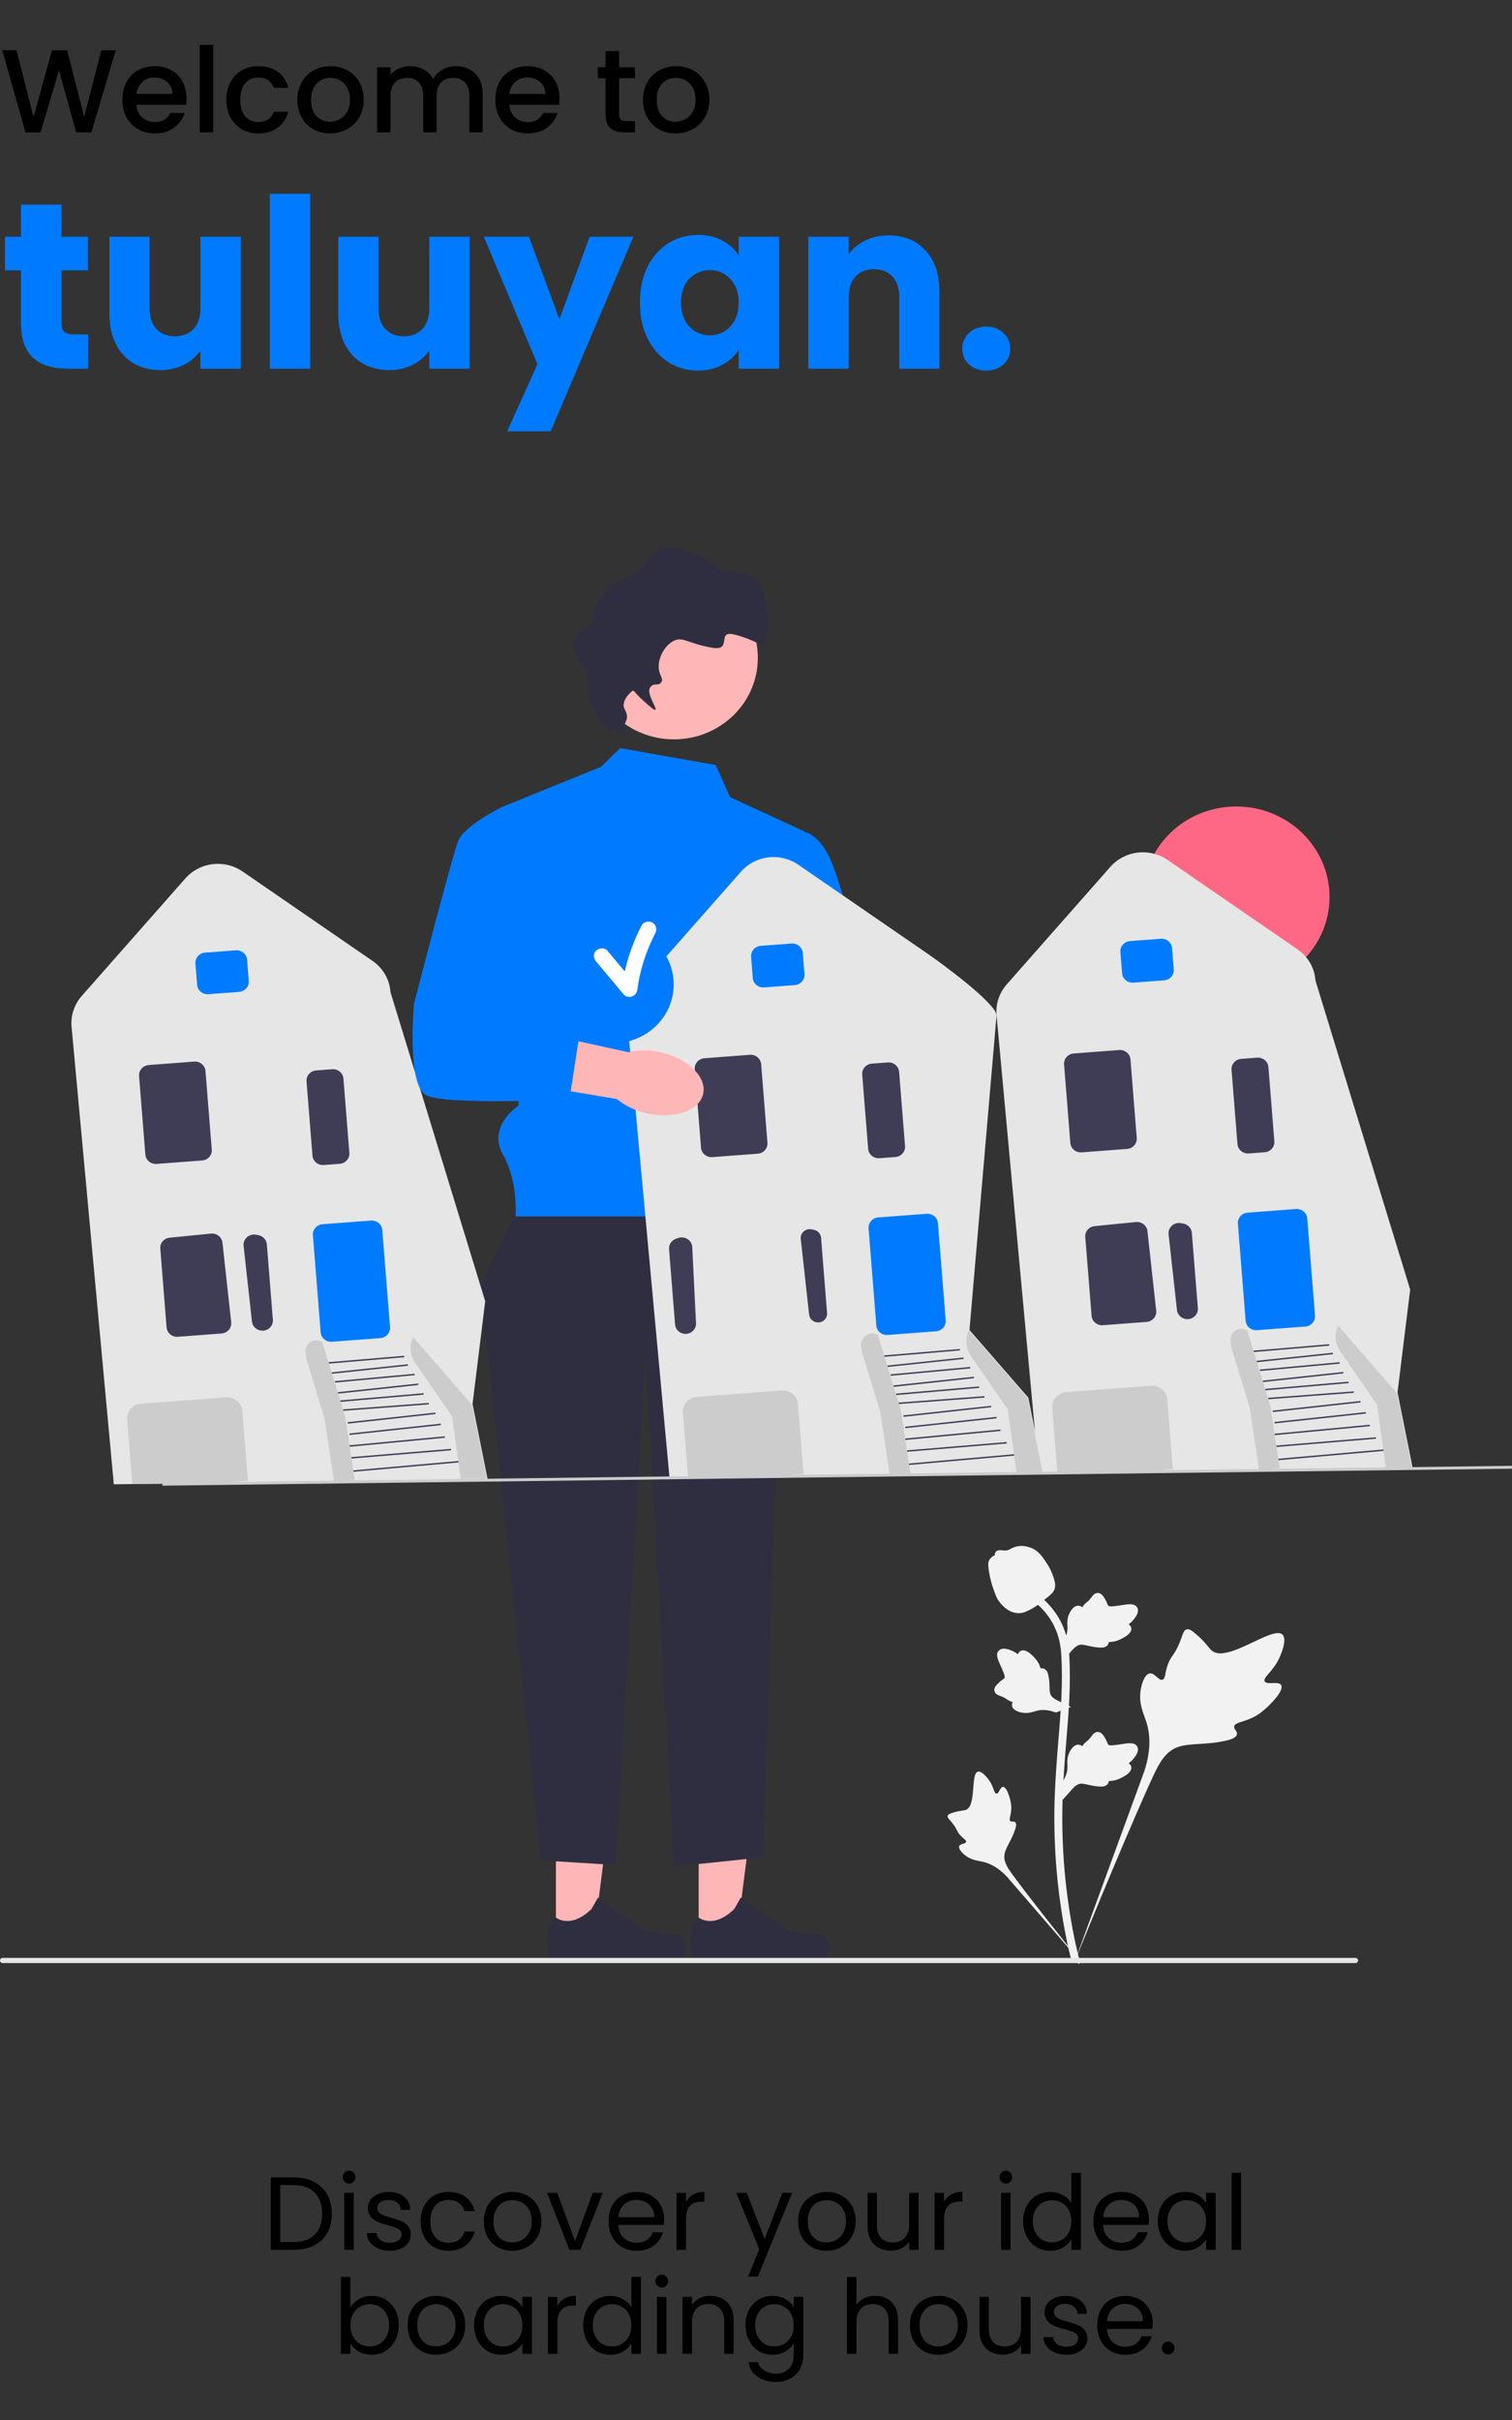 <svg width="320" height="512" viewBox="0 0 320 512" fill="none" xmlns="http://www.w3.org/2000/svg">
<rect x="0" y="0" width="320" height="512" fill="#333333" stroke="none"/>
<g clip-path="url(#clip0_305_2000)">
<path d="M147.871 410.365L155.834 410.364L159.622 380.546L147.869 380.547L147.871 410.365Z" fill="#FFB6B6"/>
<path d="M175.154 410.19C175.402 410.595 175.532 411.904 175.532 412.375C175.532 413.824 174.322 414.999 172.83 414.999H148.168C147.15 414.999 146.325 414.197 146.325 413.209V412.212C146.325 412.212 145.105 409.216 147.616 405.524C147.616 405.524 150.738 408.415 155.403 403.887L156.778 401.468L166.735 408.537L172.254 409.197C173.462 409.341 174.533 409.174 175.154 410.19Z" fill="#2F2E41"/>
<path d="M117.654 410.365L125.617 410.364L129.405 380.546L117.652 380.547L117.654 410.365Z" fill="#FFB6B6"/>
<path d="M144.937 410.19C145.185 410.595 145.316 411.904 145.316 412.375C145.316 413.824 144.106 414.999 142.613 414.999H117.952C116.933 414.999 116.108 414.197 116.108 413.209V412.212C116.108 412.212 114.888 409.216 117.4 405.524C117.4 405.524 120.521 408.415 125.186 403.887L126.561 401.468L136.519 408.537L142.038 409.197C143.245 409.341 144.316 409.174 144.937 410.19Z" fill="#2F2E41"/>
<path d="M111.789 250.191L101.717 272.354L114.475 393.602L130.255 394.58L136.634 287.347L142.678 394.906L161.479 392.95L165.939 256.409L111.789 250.191Z" fill="#2F2E41"/>
<path d="M151.473 161.863L131.262 158.277L127.18 162.24L106.417 170.663L109.775 233.894C109.775 233.894 103.06 238.237 106.417 244.214C109.775 250.191 109.103 257.361 109.103 257.361H165.939L163.494 221.509L170.208 175.878L154.518 168.667L151.473 161.863Z" fill="#007BFF"/>
<path d="M142.636 156.427C152.439 156.427 160.386 148.713 160.386 139.196C160.386 129.68 152.439 121.965 142.636 121.965C132.834 121.965 124.887 129.68 124.887 139.196C124.887 148.713 132.834 156.427 142.636 156.427Z" fill="#FFB6B6"/>
<path d="M129.906 154.493C127.78 154.677 124.309 149.396 124.463 144.282C124.563 140.992 121.621 140.345 121.402 136.103C121.275 133.63 125.186 132.859 125.455 130.876C125.942 127.284 128.33 124.866 128.628 124.572C131.201 122.035 133.017 122.86 136.043 119.919C137.865 118.149 137.398 117.664 138.625 116.879C142.166 114.613 148.529 117.069 152.334 120.377C153.651 121.522 158.559 120.271 160.703 123.504C163.229 127.313 162.642 135.081 161.559 136.106C160.901 136.729 159.398 135.207 155.325 134.23C151.554 133.326 155.111 137.798 150.752 137.047C145.596 136.16 144.587 134.637 142.656 135.55C140.615 136.516 139.021 139.505 139.484 141.855C139.713 143.021 140.379 143.671 140.004 144.264C139.318 145.347 138.532 144.285 137.652 145.371C136.629 146.635 139.171 149.877 138.692 150.19C138.596 150.253 138.304 150.245 135.561 147.683C134.465 146.66 134.144 146.032 133.93 146.129C133.583 146.285 131.308 148.342 132.177 149.966C133.528 152.493 131.799 152.572 132.177 154.273C132.567 156.029 131.258 154.375 129.906 154.493Z" fill="#2F2E41"/>
<path d="M148.774 238.212C143.541 240.863 140.708 245.634 142.447 248.867C144.186 252.1 149.837 252.57 155.072 249.917C157.178 248.885 158.999 247.378 160.382 245.523L182.409 234.016L176.627 224.096L155.526 236.493C153.166 236.535 150.851 237.124 148.774 238.212Z" fill="#FFB6B6"/>
<path d="M166.18 176.53C166.18 176.53 172.223 172.618 176.252 183.048C179.43 191.277 185.325 215.531 187.672 225.403C188.295 228.024 187.394 230.762 185.323 232.549L182.631 234.872L169.537 244.324L160.609 231.712L171.452 225.366L159.087 199.325L166.18 176.53Z" fill="#007BFF"/>
<path d="M166.42 230.462V217.094C166.42 216.323 167.066 215.696 167.86 215.696H174.524C175.318 215.696 175.964 216.323 175.964 217.094V230.462C175.964 231.232 175.318 231.86 174.524 231.86H167.86C167.066 231.86 166.42 231.232 166.42 230.462Z" fill="#007BFF"/>
<path d="M261.645 208.947C272.545 208.947 281.382 200.369 281.382 189.787C281.382 179.205 272.545 170.627 261.645 170.627C250.745 170.627 241.908 179.205 241.908 189.787C241.908 200.369 250.745 208.947 261.645 208.947Z" fill="#FF6884"/>
<path d="M242.154 311.289L219.851 311.588L210.91 214.8C210.693 212.451 211.474 210.076 213.054 208.284L234.985 183.411C238.055 179.93 243.275 179.302 247.127 181.951L274.595 200.844C276.835 202.385 278.224 204.795 278.404 207.455L298.454 272.847L295.765 294.655L295.791 294.685L298.97 310.529L242.154 311.289Z" fill="#E6E6E6"/>
<path d="M237.482 205.916L237.123 201.424C237.028 200.238 237.945 199.199 239.166 199.106L245.668 198.617C246.89 198.525 247.96 199.414 248.055 200.6L248.414 205.093C248.509 206.278 247.592 207.318 246.371 207.41L239.869 207.9C238.648 207.992 237.577 207.102 237.482 205.916Z" fill="#007BFF"/>
<path d="M226.527 241.821L225.198 225.2C225.103 224.015 226.02 222.975 227.241 222.883L236.866 222.158C238.088 222.066 239.159 222.956 239.253 224.142L240.582 240.763C240.677 241.948 239.76 242.988 238.539 243.08L228.914 243.805C227.692 243.897 226.622 243.007 226.527 241.821Z" fill="#3F3D56"/>
<path d="M251.394 279.088C250.227 279.136 249.216 278.29 249.091 277.163L247.32 261.135C247.245 260.451 247.499 259.79 248.019 259.323C248.539 258.855 249.237 258.66 249.934 258.784L250.431 258.873C251.419 259.051 252.164 259.855 252.241 260.827L253.516 276.766C253.563 277.355 253.366 277.923 252.963 278.365C252.577 278.787 252.051 279.04 251.475 279.083C251.448 279.086 251.421 279.087 251.394 279.088Z" fill="#3F3D56"/>
<path d="M231.022 278.393L229.689 261.724C229.595 260.547 230.469 259.531 231.678 259.411L240.41 258.545C241.621 258.437 242.715 259.284 242.845 260.462L244.698 277.3C244.763 277.885 244.585 278.456 244.197 278.908C243.81 279.36 243.265 279.634 242.661 279.68L233.409 280.377C232.187 280.469 231.116 279.579 231.022 278.393Z" fill="#3F3D56"/>
<path d="M283.64 285.888L291.442 297.205L293.293 310.454L298.78 310.379L295.646 294.753L283.189 280.439C282.354 282.208 282.525 284.271 283.64 285.888Z" fill="#CCCCCC"/>
<path d="M292.77 306.662L270.539 308.634L270.568 308.936L292.798 306.964L292.77 306.662Z" fill="#3F3D56"/>
<path d="M291.206 304.087L270.118 305.837L270.145 306.14L291.232 304.39L291.206 304.087Z" fill="#3F3D56"/>
<path d="M289.892 301.435L269.739 303.338L269.77 303.641L289.922 301.738L289.892 301.435Z" fill="#3F3D56"/>
<path d="M289.048 298.763L269.715 300.848L269.75 301.15L289.083 299.065L289.048 298.763Z" fill="#3F3D56"/>
<path d="M287.917 296.412L269.346 298.45L269.381 298.753L287.953 296.714L287.917 296.412Z" fill="#3F3D56"/>
<path d="M286.503 294.374L268.365 295.741L268.389 296.044L286.527 294.677L286.503 294.374Z" fill="#3F3D56"/>
<path d="M285.394 292.317L267.782 293.846L267.81 294.149L285.422 292.62L285.394 292.317Z" fill="#3F3D56"/>
<path d="M284.284 290.267L267.247 292.105L267.282 292.407L284.318 290.57L284.284 290.267Z" fill="#3F3D56"/>
<path d="M283.493 288.203L266.649 289.761L266.679 290.064L283.523 288.506L283.493 288.203Z" fill="#3F3D56"/>
<path d="M282.073 286.197L265.962 287.904L265.996 288.206L282.107 286.5L282.073 286.197Z" fill="#3F3D56"/>
<path d="M281.304 284.394L265.309 285.752L265.336 286.055L281.332 284.697L281.304 284.394Z" fill="#3F3D56"/>
<path d="M263.628 279.445L261.984 258.882C261.889 257.696 262.806 256.656 264.027 256.564L274.277 255.792C275.498 255.7 276.569 256.59 276.664 257.776L278.308 278.339C278.403 279.524 277.486 280.564 276.265 280.656L266.015 281.428C264.793 281.52 263.723 280.63 263.628 279.445Z" fill="#007BFF"/>
<path d="M242.154 311.29L223.92 311.535L223.773 311.537L222.683 297.905C222.546 296.181 223.878 294.669 225.654 294.535L243.576 293.185C245.351 293.052 246.908 294.345 247.046 296.069L248.226 310.832L248.07 310.844L242.154 311.29Z" fill="#CCCCCC"/>
<path d="M261.896 242.055L260.64 226.343C260.545 225.158 261.461 224.118 262.683 224.026L266.061 223.771C267.283 223.679 268.353 224.569 268.448 225.755L269.704 241.467C269.799 242.652 268.882 243.692 267.661 243.784L264.283 244.038C263.061 244.13 261.99 243.24 261.896 242.055Z" fill="#3F3D56"/>
<path d="M270.836 310.654L268.833 297.383L265.003 284.86L263.944 281.432C262.254 280.493 260.188 281.834 260.435 283.708L260.631 285.189L264.46 297.713L266.463 310.984" fill="#CCCCCC"/>
<path d="M46.389 313.736L24.086 314.034L15.145 217.246C14.928 214.897 15.709 212.522 17.289 210.73L39.22 185.857C42.29 182.376 47.51 181.748 51.362 184.397L78.829 203.29C81.07 204.831 82.459 207.241 82.639 209.901L102.689 275.293L100 297.101L100.026 297.131L103.204 312.975L46.389 313.736Z" fill="#E6E6E6"/>
<path d="M41.717 208.362L41.358 203.87C41.263 202.684 42.18 201.644 43.401 201.552L49.903 201.062C51.124 200.97 52.195 201.86 52.29 203.046L52.649 207.538C52.744 208.724 51.827 209.764 50.606 209.856L44.104 210.346C42.883 210.438 41.812 209.548 41.717 208.362Z" fill="#007BFF"/>
<path d="M30.762 244.267L29.433 227.647C29.338 226.461 30.255 225.421 31.476 225.329L41.101 224.604C42.323 224.512 43.394 225.402 43.488 226.588L44.817 243.209C44.912 244.394 43.995 245.434 42.774 245.526L33.149 246.251C31.927 246.343 30.856 245.453 30.762 244.267Z" fill="#3F3D56"/>
<path d="M55.629 281.534C54.462 281.582 53.451 280.736 53.326 279.609L51.555 263.581C51.48 262.897 51.734 262.237 52.254 261.769C52.774 261.301 53.472 261.106 54.169 261.23L54.666 261.319C55.654 261.497 56.398 262.301 56.476 263.273L57.751 279.212C57.797 279.801 57.601 280.369 57.197 280.811C56.812 281.233 56.286 281.486 55.709 281.53C55.683 281.532 55.656 281.533 55.629 281.534Z" fill="#3F3D56"/>
<path d="M35.256 280.839L33.924 264.17C33.83 262.993 34.704 261.977 35.913 261.857L44.645 260.991C45.856 260.883 46.95 261.73 47.08 262.908L48.933 279.746C48.997 280.331 48.82 280.902 48.432 281.354C48.045 281.806 47.499 282.08 46.896 282.125L37.644 282.823C36.422 282.915 35.351 282.025 35.256 280.839Z" fill="#3F3D56"/>
<path d="M87.875 288.334L95.677 299.651L97.528 312.9L103.015 312.825L99.88 297.199L87.424 282.885C86.589 284.654 86.76 286.717 87.875 288.334Z" fill="#CCCCCC"/>
<path d="M97.004 309.107L74.774 311.079L74.803 311.382L97.033 309.41L97.004 309.107Z" fill="#3F3D56"/>
<path d="M95.441 306.533L74.353 308.283L74.38 308.586L95.467 306.836L95.441 306.533Z" fill="#3F3D56"/>
<path d="M94.127 303.881L73.974 305.784L74.004 306.087L94.157 304.184L94.127 303.881Z" fill="#3F3D56"/>
<path d="M93.283 301.209L73.95 303.294L73.985 303.596L93.317 301.511L93.283 301.209Z" fill="#3F3D56"/>
<path d="M92.152 298.858L73.58 300.896L73.616 301.199L92.187 299.16L92.152 298.858Z" fill="#3F3D56"/>
<path d="M90.738 296.82L72.6 298.187L72.624 298.49L90.762 297.123L90.738 296.82Z" fill="#3F3D56"/>
<path d="M89.629 294.763L72.017 296.292L72.045 296.595L89.656 295.066L89.629 294.763Z" fill="#3F3D56"/>
<path d="M88.519 292.713L71.482 294.551L71.516 294.853L88.553 293.016L88.519 292.713Z" fill="#3F3D56"/>
<path d="M87.728 290.649L70.884 292.208L70.914 292.51L87.757 290.952L87.728 290.649Z" fill="#3F3D56"/>
<path d="M86.308 288.643L70.197 290.35L70.231 290.652L86.342 288.945L86.308 288.643Z" fill="#3F3D56"/>
<path d="M85.539 286.84L69.544 288.198L69.571 288.501L85.566 287.143L85.539 286.84Z" fill="#3F3D56"/>
<path d="M67.863 281.891L66.219 261.328C66.124 260.142 67.041 259.102 68.262 259.01L78.512 258.238C79.733 258.146 80.804 259.036 80.899 260.222L82.543 280.785C82.638 281.97 81.721 283.01 80.5 283.102L70.25 283.874C69.028 283.966 67.957 283.076 67.863 281.891Z" fill="#007BFF"/>
<path d="M46.389 313.735L28.155 313.98L28.008 313.982L26.918 300.351C26.78 298.627 28.113 297.115 29.889 296.981L47.81 295.631C49.586 295.497 51.143 296.791 51.281 298.515L52.461 313.278L52.305 313.29L46.389 313.735Z" fill="#CCCCCC"/>
<path d="M66.13 244.501L64.874 228.789C64.78 227.604 65.696 226.564 66.918 226.472L70.296 226.217C71.517 226.125 72.588 227.015 72.683 228.201L73.939 243.913C74.034 245.098 73.117 246.138 71.896 246.23L68.518 246.484C67.296 246.576 66.225 245.687 66.13 244.501Z" fill="#3F3D56"/>
<path d="M75.071 313.1L73.067 299.829L69.238 287.306L68.179 283.878C66.489 282.939 64.423 284.28 64.67 286.154L64.865 287.635L68.695 300.159L70.698 313.43" fill="#CCCCCC"/>
<path d="M163.992 312.298L141.69 312.596L132.749 215.808C132.532 213.459 133.313 211.084 134.893 209.292L156.824 184.419C159.894 180.937 165.113 180.31 168.966 182.96L196.433 201.852C198.674 203.393 210.729 212.14 210.91 214.8L205.181 281.388L217.604 295.663L217.63 295.693L220.808 311.537L163.992 312.298Z" fill="#E6E6E6"/>
<path d="M159.321 206.924L158.962 202.432C158.867 201.246 159.784 200.206 161.006 200.114L167.507 199.624C168.729 199.532 169.799 200.422 169.894 201.608L170.253 206.1C170.348 207.286 169.431 208.326 168.21 208.418L161.708 208.908C160.487 209 159.416 208.11 159.321 206.924Z" fill="#007BFF"/>
<path d="M148.366 242.83L147.037 226.209C146.942 225.023 147.859 223.983 149.08 223.891L158.705 223.166C159.927 223.074 160.998 223.964 161.092 225.15L162.421 241.771C162.516 242.956 161.599 243.996 160.378 244.088L150.753 244.813C149.531 244.905 148.461 244.015 148.366 242.83Z" fill="#3F3D56"/>
<path d="M170.071 260.554C169.625 260.956 169.406 261.523 169.471 262.111L171.242 278.139C171.349 279.107 172.218 279.833 173.22 279.792C173.746 279.773 174.221 279.55 174.567 279.171C174.914 278.791 175.083 278.304 175.042 277.798L173.768 261.859C173.701 261.023 173.062 260.333 172.213 260.181L171.716 260.091C171.548 260.061 171.379 260.053 171.214 260.065C170.792 260.097 170.392 260.265 170.071 260.554Z" fill="#3F3D56"/>
<path d="M143.671 281.718C143.202 281.342 142.918 280.81 142.871 280.222L141.597 264.283C141.519 263.31 142.127 262.405 143.075 262.081L143.552 261.918C144.22 261.691 144.941 261.78 145.529 262.164C146.117 262.548 146.474 263.163 146.508 263.85L147.306 279.951C147.362 281.083 146.497 282.071 145.337 282.198C145.31 282.201 145.283 282.203 145.256 282.205C144.68 282.249 144.12 282.077 143.671 281.718Z" fill="#3F3D56"/>
<path d="M205.479 286.896L213.281 298.213L215.132 311.462L220.619 311.387L217.484 295.761L205.028 281.447C204.193 283.216 204.364 285.279 205.479 286.896Z" fill="#CCCCCC"/>
<path d="M214.609 307.669L192.378 309.641L192.407 309.944L214.637 307.972L214.609 307.669Z" fill="#3F3D56"/>
<path d="M213.045 305.095L191.957 306.845L191.984 307.148L213.071 305.398L213.045 305.095Z" fill="#3F3D56"/>
<path d="M211.731 302.443L191.578 304.346L191.608 304.649L211.761 302.746L211.731 302.443Z" fill="#3F3D56"/>
<path d="M210.887 299.771L191.554 301.856L191.589 302.158L210.921 300.073L210.887 299.771Z" fill="#3F3D56"/>
<path d="M209.756 297.42L191.184 299.458L191.22 299.761L209.791 297.722L209.756 297.42Z" fill="#3F3D56"/>
<path d="M208.342 295.382L190.203 296.749L190.228 297.052L208.366 295.685L208.342 295.382Z" fill="#3F3D56"/>
<path d="M207.233 293.325L189.621 294.854L189.649 295.157L207.26 293.628L207.233 293.325Z" fill="#3F3D56"/>
<path d="M206.123 291.275L189.086 293.113L189.121 293.415L206.157 291.578L206.123 291.275Z" fill="#3F3D56"/>
<path d="M205.332 289.211L188.488 290.77L188.518 291.072L205.362 289.514L205.332 289.211Z" fill="#3F3D56"/>
<path d="M203.912 287.205L187.801 288.912L187.835 289.214L203.946 287.508L203.912 287.205Z" fill="#3F3D56"/>
<path d="M203.143 285.402L187.148 286.76L187.175 287.063L203.17 285.705L203.143 285.402Z" fill="#3F3D56"/>
<path d="M185.467 280.453L183.823 259.89C183.728 258.704 184.645 257.664 185.866 257.572L196.116 256.8C197.337 256.708 198.408 257.598 198.503 258.784L200.147 279.347C200.241 280.532 199.325 281.572 198.104 281.664L187.854 282.436C186.632 282.528 185.561 281.638 185.467 280.453Z" fill="#007BFF"/>
<path d="M163.992 312.298L145.759 312.543L145.612 312.544L144.522 298.913C144.384 297.189 145.717 295.677 147.493 295.543L165.415 294.193C167.19 294.059 168.747 295.353 168.885 297.077L170.065 311.84L169.909 311.852L163.992 312.298Z" fill="#CCCCCC"/>
<path d="M183.734 243.063L182.478 227.351C182.384 226.166 183.3 225.126 184.522 225.034L187.9 224.779C189.121 224.687 190.192 225.577 190.287 226.763L191.543 242.474C191.638 243.66 190.721 244.7 189.5 244.792L186.122 245.046C184.9 245.138 183.829 244.249 183.734 243.063Z" fill="#3F3D56"/>
<path d="M192.675 311.662L190.672 298.391L186.842 285.868L185.783 282.44C184.093 281.501 182.027 282.842 182.274 284.716L182.47 286.197L186.299 298.721L188.302 311.992" fill="#CCCCCC"/>
<path d="M319.992 310.122L34.374 313.717L34.382 314.325L320 310.731L319.992 310.122Z" fill="#CCCCCC"/>
<path d="M129.786 220.704C136.852 220.704 142.579 215.144 142.579 208.286C142.579 201.427 136.852 195.867 129.786 195.867C122.721 195.867 116.994 201.427 116.994 208.286C116.994 215.144 122.721 220.704 129.786 220.704Z" fill="#007BFF"/>
<path d="M138.088 195.203C137.341 194.779 136.202 194.999 135.791 195.787C134.171 198.899 132.99 202.157 132.221 205.529C130.992 204.059 129.764 202.589 128.535 201.119C127.964 200.435 126.755 200.542 126.161 201.119C125.465 201.795 125.588 202.738 126.161 203.424C128.117 205.764 130.072 208.104 132.028 210.444C132.441 210.938 133.308 211.017 133.861 210.781C134.53 210.496 134.802 209.969 134.893 209.292C135.448 205.176 136.764 201.133 138.691 197.432C139.099 196.647 138.904 195.666 138.088 195.203Z" fill="white"/>
<path d="M136.824 235.529C142.566 236.86 147.927 235.062 148.799 231.515C149.671 227.967 145.723 224.014 139.979 222.684C137.692 222.122 135.3 222.099 133.002 222.619L108.6 217.279L106.263 228.449L130.567 232.527C132.376 233.999 134.521 235.028 136.824 235.529Z" fill="#FFB6B6"/>
<path d="M110.446 173.922L106.417 170.663C106.417 170.663 98.359 174.574 97.016 177.833C95.674 181.093 87.616 212.382 87.616 212.382C87.616 212.382 86.035 229.531 90.183 231.712C94.331 233.894 120.519 232.59 120.519 232.59L122.533 219.553L111.789 215.642L110.446 173.922Z" fill="#007BFF"/>
<path d="M271.135 356.507C270.568 355.579 268.116 356.572 267.665 355.73C267.216 354.891 269.494 353.612 270.796 350.691C271.031 350.165 272.511 346.845 271.415 345.821C269.339 343.879 259.839 351.891 256.515 349.269C255.785 348.694 255.275 347.545 253.067 345.68C252.188 344.938 251.657 344.603 251.143 344.728C250.414 344.905 250.356 345.853 249.574 347.716C248.401 350.511 247.707 350.342 247.023 352.572C246.516 354.227 246.632 355.19 246.035 355.377C245.19 355.642 244.412 353.887 243.341 354.044C242.249 354.204 241.588 356.249 241.38 357.779C240.988 360.651 242.074 362.547 242.677 364.539C243.331 366.705 243.72 369.999 242.208 374.661L227.249 415.577C230.552 407.181 240.114 384.166 244.132 375.614C245.292 373.145 246.573 370.64 249.202 369.652C251.734 368.701 255.211 369.269 259.644 368.232C260.162 368.111 261.599 367.756 261.779 366.936C261.929 366.258 261.084 365.879 261.214 365.244C261.388 364.392 263.05 364.381 265.092 363.398C266.532 362.705 267.429 361.881 268.2 361.172C268.433 360.958 271.89 357.742 271.135 356.507Z" fill="#F2F2F2"/>
<path d="M212.283 378.046C211.65 378.049 211.445 379.504 210.889 379.476C210.335 379.448 210.346 377.993 209.245 376.53C209.046 376.266 207.795 374.603 206.961 374.83C205.381 375.259 206.69 382.097 204.405 382.924C203.904 383.106 203.176 383.018 201.596 383.532C200.967 383.736 200.645 383.893 200.56 384.173C200.438 384.572 200.901 384.873 201.617 385.783C202.692 387.149 202.406 387.431 203.336 388.4C204.027 389.119 204.547 389.341 204.469 389.68C204.36 390.159 203.248 390.023 203.018 390.579C202.784 391.146 203.627 392.05 204.341 392.591C205.68 393.606 206.951 393.636 208.133 393.924C209.417 394.237 211.194 395.002 213.115 397.067L229.485 416C226.193 412.004 217.316 400.808 214.152 396.425C213.238 395.16 212.341 393.828 212.601 392.29C212.85 390.809 214.14 389.316 214.895 386.905C214.984 386.623 215.219 385.836 214.856 385.513C214.556 385.246 214.121 385.54 213.837 385.295C213.457 384.966 213.931 384.171 214.023 382.914C214.088 382.028 213.931 381.363 213.795 380.791C213.754 380.618 213.125 378.043 212.283 378.046Z" fill="#F2F2F2"/>
<path d="M224.907 380.797L224.525 377.493L224.7 377.243C225.506 376.085 225.916 374.954 225.921 373.88C225.922 373.709 225.914 373.539 225.906 373.365C225.873 372.676 225.832 371.819 226.292 370.82C226.55 370.264 227.275 368.975 228.364 369.134C228.657 369.174 228.879 369.305 229.048 369.458C229.072 369.42 229.098 369.382 229.125 369.34C229.464 368.838 229.733 368.622 229.992 368.415C230.191 368.255 230.396 368.091 230.718 367.702C230.859 367.531 230.969 367.381 231.062 367.255C231.344 366.874 231.712 366.419 232.361 366.427C233.055 366.459 233.418 367.016 233.659 367.384C234.088 368.042 234.283 368.515 234.412 368.83C234.459 368.944 234.512 369.074 234.539 369.114C234.763 369.433 236.58 369.134 237.264 369.026C238.801 368.777 240.132 368.562 240.68 369.503C241.072 370.176 240.781 371.066 239.786 372.219C239.477 372.578 239.147 372.851 238.855 373.065C239.097 373.205 239.314 373.421 239.402 373.759C239.609 374.56 238.9 375.362 237.295 376.147C236.897 376.343 236.36 376.605 235.608 376.731C235.254 376.79 234.935 376.804 234.663 376.812C234.657 376.965 234.62 377.131 234.524 377.302C234.242 377.805 233.655 378.044 232.771 377.986C231.799 377.937 230.997 377.757 230.291 377.599C229.674 377.462 229.142 377.345 228.725 377.372C227.951 377.433 227.354 378.034 226.654 378.814L224.907 380.797Z" fill="#F2F2F2"/>
<path d="M226.675 361.126L223.48 362.322L223.186 362.222C221.828 361.759 220.597 361.66 219.526 361.928C219.355 361.971 219.187 362.022 219.016 362.073C218.338 362.279 217.495 362.535 216.383 362.356C215.763 362.255 214.295 361.902 214.177 360.838C214.143 360.552 214.217 360.311 214.326 360.114C214.282 360.101 214.237 360.086 214.189 360.071C213.602 359.88 213.32 359.683 213.047 359.492C212.838 359.346 212.622 359.195 212.153 358.991C211.947 358.902 211.769 358.836 211.62 358.781C211.169 358.613 210.623 358.383 210.466 357.771C210.322 357.112 210.784 356.63 211.09 356.31C211.636 355.74 212.059 355.437 212.339 355.236C212.442 355.163 212.557 355.08 212.59 355.044C212.851 354.754 212.093 353.123 211.812 352.508C211.174 351.128 210.622 349.933 211.421 349.18C211.992 348.64 212.953 348.688 214.354 349.329C214.79 349.529 215.146 349.769 215.433 349.99C215.511 349.727 215.671 349.468 215.986 349.3C216.731 348.903 217.71 349.365 218.899 350.673C219.196 350.997 219.593 351.434 219.909 352.108C220.058 352.426 220.153 352.722 220.23 352.976C220.384 352.942 220.559 352.935 220.753 352.982C221.325 353.119 221.713 353.609 221.88 354.454C222.077 355.38 222.101 356.178 222.123 356.882C222.142 357.496 222.161 358.025 222.294 358.41C222.551 359.121 223.301 359.529 224.256 359.988L226.675 361.126Z" fill="#F2F2F2"/>
<path d="M224.907 351.393L224.525 348.09L224.7 347.839C225.506 346.681 225.916 345.55 225.921 344.476C225.922 344.306 225.914 344.135 225.906 343.961C225.873 343.272 225.832 342.415 226.292 341.417C226.55 340.86 227.275 339.571 228.364 339.73C228.657 339.77 228.879 339.901 229.048 340.054C229.072 340.016 229.098 339.978 229.125 339.936C229.464 339.434 229.733 339.218 229.992 339.011C230.191 338.851 230.396 338.687 230.718 338.298C230.859 338.127 230.969 337.977 231.062 337.851C231.344 337.47 231.712 337.015 232.361 337.023C233.055 337.055 233.418 337.612 233.659 337.98C234.088 338.638 234.283 339.111 234.412 339.426C234.459 339.541 234.512 339.67 234.539 339.71C234.763 340.029 236.58 339.73 237.264 339.622C238.801 339.373 240.132 339.158 240.68 340.099C241.072 340.772 240.781 341.662 239.786 342.816C239.477 343.175 239.147 343.447 238.855 343.661C239.097 343.802 239.314 344.017 239.402 344.355C239.609 345.156 238.9 345.958 237.295 346.743C236.897 346.939 236.36 347.201 235.608 347.327C235.254 347.386 234.935 347.4 234.663 347.408C234.657 347.562 234.62 347.728 234.524 347.898C234.242 348.401 233.655 348.64 232.771 348.583C231.799 348.533 230.997 348.353 230.291 348.195C229.674 348.058 229.142 347.941 228.725 347.968C227.951 348.029 227.354 348.63 226.654 349.411L224.907 351.393Z" fill="#F2F2F2"/>
<path d="M228.389 415.523L227.676 415.089L226.844 415.181C226.831 415.106 226.786 414.934 226.718 414.664C226.345 413.187 225.211 408.692 224.264 401.612C223.604 396.67 223.23 391.589 223.152 386.508C223.075 381.419 223.323 377.567 223.522 374.47C223.673 372.135 223.855 369.911 224.034 367.745C224.511 361.957 224.96 356.49 224.626 350.438C224.552 349.087 224.396 346.274 222.704 343.281C221.722 341.546 220.37 340.005 218.684 338.703L219.732 337.424C221.593 338.863 223.089 340.569 224.18 342.497C226.056 345.815 226.225 348.879 226.307 350.352C226.647 356.511 226.193 362.03 225.711 367.874C225.534 370.032 225.351 372.246 225.202 374.572C225.004 377.64 224.759 381.459 224.835 386.483C224.911 391.503 225.28 396.522 225.932 401.401C226.867 408.392 227.985 412.82 228.353 414.275C228.548 415.052 228.589 415.215 228.389 415.523Z" fill="#F2F2F2"/>
<path d="M215.597 341.299C215.528 341.299 215.459 341.297 215.388 341.292C213.955 341.217 212.628 340.385 211.443 338.818C210.888 338.081 210.604 337.24 210.037 335.564C209.949 335.305 209.522 333.994 209.262 332.19C209.092 331.011 209.113 330.518 209.354 330.082C209.621 329.597 210.053 329.259 210.54 329.031C210.518 328.875 210.535 328.714 210.605 328.549C210.892 327.868 211.654 327.957 212.067 328.001C212.276 328.026 212.536 328.06 212.817 328.045C213.259 328.024 213.497 327.897 213.856 327.705C214.201 327.522 214.629 327.294 215.264 327.168C216.516 326.914 217.565 327.259 217.911 327.372C219.731 327.961 220.628 329.334 221.667 330.925C221.874 331.244 222.585 332.405 223.054 333.997C223.392 335.146 223.345 335.656 223.243 336.036C223.036 336.816 222.547 337.263 221.305 338.248C220.009 339.281 219.358 339.797 218.799 340.112C217.499 340.841 216.682 341.299 215.597 341.299Z" fill="#F2F2F2"/>
<path d="M287.423 414.78C287.423 415.082 287.17 415.328 286.859 415.328H0.564C0.253 415.328 0 415.082 0 414.78C0 414.478 0.253 414.232 0.564 414.232H286.859C287.17 414.232 287.423 414.478 287.423 414.78Z" fill="#E6E6E6"/>
</g>
<path d="M24.5 10.625L19.35 28H16.125L12.475 14.85L8.6 28L5.4 28.025L0.475 10.625H3.5L7.1 24.775L11 10.625H14.2L17.825 24.7L21.45 10.625H24.5ZM39.476 20.775C39.476 21.292 39.442 21.758 39.376 22.175H28.851C28.934 23.275 29.342 24.158 30.076 24.825C30.809 25.492 31.709 25.825 32.776 25.825C34.309 25.825 35.392 25.183 36.026 23.9H39.101C38.684 25.167 37.926 26.208 36.826 27.025C35.742 27.825 34.392 28.225 32.776 28.225C31.459 28.225 30.276 27.933 29.226 27.35C28.192 26.75 27.376 25.917 26.776 24.85C26.192 23.767 25.901 22.517 25.901 21.1C25.901 19.683 26.184 18.442 26.751 17.375C27.334 16.292 28.142 15.458 29.176 14.875C30.226 14.292 31.426 14 32.776 14C34.076 14 35.234 14.283 36.251 14.85C37.267 15.417 38.059 16.217 38.626 17.25C39.192 18.267 39.476 19.442 39.476 20.775ZM36.501 19.875C36.484 18.825 36.109 17.983 35.376 17.35C34.642 16.717 33.734 16.4 32.651 16.4C31.667 16.4 30.826 16.717 30.126 17.35C29.426 17.967 29.009 18.808 28.876 19.875H36.501ZM45.13 9.5V28H42.28V9.5H45.13ZM47.922 21.1C47.922 19.683 48.205 18.442 48.772 17.375C49.355 16.292 50.155 15.458 51.172 14.875C52.189 14.292 53.355 14 54.672 14C56.339 14 57.714 14.4 58.797 15.2C59.897 15.983 60.639 17.108 61.022 18.575H57.947C57.697 17.892 57.297 17.358 56.747 16.975C56.197 16.592 55.505 16.4 54.672 16.4C53.505 16.4 52.572 16.817 51.872 17.65C51.189 18.467 50.847 19.617 50.847 21.1C50.847 22.583 51.189 23.742 51.872 24.575C52.572 25.408 53.505 25.825 54.672 25.825C56.322 25.825 57.414 25.1 57.947 23.65H61.022C60.622 25.05 59.872 26.167 58.772 27C57.672 27.817 56.305 28.225 54.672 28.225C53.355 28.225 52.189 27.933 51.172 27.35C50.155 26.75 49.355 25.917 48.772 24.85C48.205 23.767 47.922 22.517 47.922 21.1ZM69.837 28.225C68.537 28.225 67.362 27.933 66.312 27.35C65.262 26.75 64.437 25.917 63.837 24.85C63.237 23.767 62.937 22.517 62.937 21.1C62.937 19.7 63.246 18.458 63.862 17.375C64.479 16.292 65.321 15.458 66.387 14.875C67.454 14.292 68.646 14 69.962 14C71.279 14 72.471 14.292 73.537 14.875C74.604 15.458 75.446 16.292 76.062 17.375C76.679 18.458 76.987 19.7 76.987 21.1C76.987 22.5 76.671 23.742 76.037 24.825C75.404 25.908 74.537 26.75 73.437 27.35C72.354 27.933 71.154 28.225 69.837 28.225ZM69.837 25.75C70.571 25.75 71.254 25.575 71.887 25.225C72.537 24.875 73.062 24.35 73.462 23.65C73.862 22.95 74.062 22.1 74.062 21.1C74.062 20.1 73.871 19.258 73.487 18.575C73.104 17.875 72.596 17.35 71.962 17C71.329 16.65 70.646 16.475 69.912 16.475C69.179 16.475 68.496 16.65 67.862 17C67.246 17.35 66.754 17.875 66.387 18.575C66.021 19.258 65.837 20.1 65.837 21.1C65.837 22.583 66.212 23.733 66.962 24.55C67.729 25.35 68.687 25.75 69.837 25.75ZM96.48 14C97.563 14 98.53 14.225 99.38 14.675C100.246 15.125 100.921 15.792 101.405 16.675C101.905 17.558 102.155 18.625 102.155 19.875V28H99.33V20.3C99.33 19.067 99.021 18.125 98.405 17.475C97.788 16.808 96.946 16.475 95.88 16.475C94.813 16.475 93.963 16.808 93.33 17.475C92.713 18.125 92.405 19.067 92.405 20.3V28H89.58V20.3C89.58 19.067 89.271 18.125 88.655 17.475C88.038 16.808 87.196 16.475 86.13 16.475C85.063 16.475 84.213 16.808 83.58 17.475C82.963 18.125 82.655 19.067 82.655 20.3V28H79.805V14.225H82.655V15.8C83.121 15.233 83.713 14.792 84.43 14.475C85.146 14.158 85.913 14 86.73 14C87.83 14 88.813 14.233 89.68 14.7C90.546 15.167 91.213 15.842 91.68 16.725C92.096 15.892 92.746 15.233 93.63 14.75C94.513 14.25 95.463 14 96.48 14ZM118.406 20.775C118.406 21.292 118.373 21.758 118.306 22.175H107.781C107.865 23.275 108.273 24.158 109.006 24.825C109.74 25.492 110.64 25.825 111.706 25.825C113.24 25.825 114.323 25.183 114.956 23.9H118.031C117.615 25.167 116.856 26.208 115.756 27.025C114.673 27.825 113.323 28.225 111.706 28.225C110.39 28.225 109.206 27.933 108.156 27.35C107.123 26.75 106.306 25.917 105.706 24.85C105.123 23.767 104.831 22.517 104.831 21.1C104.831 19.683 105.115 18.442 105.681 17.375C106.265 16.292 107.073 15.458 108.106 14.875C109.156 14.292 110.356 14 111.706 14C113.006 14 114.165 14.283 115.181 14.85C116.198 15.417 116.99 16.217 117.556 17.25C118.123 18.267 118.406 19.442 118.406 20.775ZM115.431 19.875C115.415 18.825 115.04 17.983 114.306 17.35C113.573 16.717 112.665 16.4 111.581 16.4C110.598 16.4 109.756 16.717 109.056 17.35C108.356 17.967 107.94 18.808 107.806 19.875H115.431ZM131.03 16.55V24.175C131.03 24.692 131.147 25.067 131.38 25.3C131.63 25.517 132.047 25.625 132.63 25.625H134.38V28H132.13C130.847 28 129.863 27.7 129.18 27.1C128.497 26.5 128.155 25.525 128.155 24.175V16.55H126.53V14.225H128.155V10.8H131.03V14.225H134.38V16.55H131.03ZM142.982 28.225C141.682 28.225 140.507 27.933 139.457 27.35C138.407 26.75 137.582 25.917 136.982 24.85C136.382 23.767 136.082 22.517 136.082 21.1C136.082 19.7 136.39 18.458 137.007 17.375C137.624 16.292 138.465 15.458 139.532 14.875C140.599 14.292 141.79 14 143.107 14C144.424 14 145.615 14.292 146.682 14.875C147.749 15.458 148.59 16.292 149.207 17.375C149.824 18.458 150.132 19.7 150.132 21.1C150.132 22.5 149.815 23.742 149.182 24.825C148.549 25.908 147.682 26.75 146.582 27.35C145.499 27.933 144.299 28.225 142.982 28.225ZM142.982 25.75C143.715 25.75 144.399 25.575 145.032 25.225C145.682 24.875 146.207 24.35 146.607 23.65C147.007 22.95 147.207 22.1 147.207 21.1C147.207 20.1 147.015 19.258 146.632 18.575C146.249 17.875 145.74 17.35 145.107 17C144.474 16.65 143.79 16.475 143.057 16.475C142.324 16.475 141.64 16.65 141.007 17C140.39 17.35 139.899 17.875 139.532 18.575C139.165 19.258 138.982 20.1 138.982 21.1C138.982 22.583 139.357 23.733 140.107 24.55C140.874 25.35 141.832 25.75 142.982 25.75Z" fill="black"/>
<path d="M18.65 70.75V78H14.3C11.2 78 8.783 77.25 7.05 75.75C5.317 74.217 4.45 71.733 4.45 68.3V57.2H1.05V50.1H4.45V43.3H13V50.1H18.6V57.2H13V68.4C13 69.233 13.2 69.833 13.6 70.2C14 70.567 14.667 70.75 15.6 70.75H18.65ZM50.962 50.1V78H42.413V74.2C41.546 75.433 40.362 76.433 38.862 77.2C37.396 77.933 35.763 78.3 33.962 78.3C31.829 78.3 29.946 77.833 28.312 76.9C26.679 75.933 25.413 74.55 24.512 72.75C23.613 70.95 23.163 68.833 23.163 66.4V50.1H31.663V65.25C31.663 67.117 32.146 68.567 33.112 69.6C34.079 70.633 35.379 71.15 37.013 71.15C38.679 71.15 39.996 70.633 40.962 69.6C41.929 68.567 42.413 67.117 42.413 65.25V50.1H50.962ZM65.654 41V78H57.104V41H65.654ZM99.4 50.1V78H90.85V74.2C89.983 75.433 88.8 76.433 87.3 77.2C85.833 77.933 84.2 78.3 82.4 78.3C80.267 78.3 78.383 77.833 76.75 76.9C75.117 75.933 73.85 74.55 72.95 72.75C72.05 70.95 71.6 68.833 71.6 66.4V50.1H80.1V65.25C80.1 67.117 80.583 68.567 81.55 69.6C82.517 70.633 83.817 71.15 85.45 71.15C87.117 71.15 88.433 70.633 89.4 69.6C90.367 68.567 90.85 67.117 90.85 65.25V50.1H99.4ZM134.041 50.1L116.541 91.25H107.341L113.741 77.05L102.391 50.1H111.941L118.391 67.55L124.791 50.1H134.041ZM135.433 64C135.433 61.133 135.967 58.617 137.033 56.45C138.133 54.283 139.617 52.617 141.483 51.45C143.35 50.283 145.433 49.7 147.733 49.7C149.7 49.7 151.417 50.1 152.883 50.9C154.383 51.7 155.533 52.75 156.333 54.05V50.1H164.883V78H156.333V74.05C155.5 75.35 154.333 76.4 152.833 77.2C151.367 78 149.65 78.4 147.683 78.4C145.417 78.4 143.35 77.817 141.483 76.65C139.617 75.45 138.133 73.767 137.033 71.6C135.967 69.4 135.433 66.867 135.433 64ZM156.333 64.05C156.333 61.917 155.733 60.233 154.533 59C153.367 57.767 151.933 57.15 150.233 57.15C148.533 57.15 147.083 57.767 145.883 59C144.717 60.2 144.133 61.867 144.133 64C144.133 66.133 144.717 67.833 145.883 69.1C147.083 70.333 148.533 70.95 150.233 70.95C151.933 70.95 153.367 70.333 154.533 69.1C155.733 67.867 156.333 66.183 156.333 64.05ZM188.069 49.8C191.335 49.8 193.935 50.867 195.869 53C197.835 55.1 198.819 58 198.819 61.7V78H190.319V62.85C190.319 60.983 189.835 59.533 188.869 58.5C187.902 57.467 186.602 56.95 184.969 56.95C183.335 56.95 182.035 57.467 181.069 58.5C180.102 59.533 179.619 60.983 179.619 62.85V78H171.069V50.1H179.619V53.8C180.485 52.567 181.652 51.6 183.119 50.9C184.585 50.167 186.235 49.8 188.069 49.8ZM208.76 78.4C207.26 78.4 206.027 77.967 205.06 77.1C204.127 76.2 203.66 75.1 203.66 73.8C203.66 72.467 204.127 71.35 205.06 70.45C206.027 69.55 207.26 69.1 208.76 69.1C210.227 69.1 211.427 69.55 212.36 70.45C213.327 71.35 213.81 72.467 213.81 73.8C213.81 75.1 213.327 76.2 212.36 77.1C211.427 77.967 210.227 78.4 208.76 78.4Z" fill="#007BFF"/>
<path d="M62.086 460.666C63.758 460.666 65.203 460.981 66.42 461.612C67.652 462.228 68.591 463.115 69.236 464.274C69.896 465.433 70.226 466.797 70.226 468.366C70.226 469.935 69.896 471.299 69.236 472.458C68.591 473.602 67.652 474.482 66.42 475.098C65.203 475.699 63.758 476 62.086 476H57.312V460.666H62.086ZM62.086 474.35C64.066 474.35 65.577 473.829 66.618 472.788C67.659 471.732 68.18 470.258 68.18 468.366C68.18 466.459 67.652 464.971 66.596 463.9C65.555 462.829 64.052 462.294 62.086 462.294H59.314V474.35H62.086ZM73.901 461.986C73.519 461.986 73.197 461.854 72.933 461.59C72.669 461.326 72.537 461.003 72.537 460.622C72.537 460.241 72.669 459.918 72.933 459.654C73.197 459.39 73.519 459.258 73.901 459.258C74.267 459.258 74.576 459.39 74.825 459.654C75.089 459.918 75.221 460.241 75.221 460.622C75.221 461.003 75.089 461.326 74.825 461.59C74.576 461.854 74.267 461.986 73.901 461.986ZM74.869 463.944V476H72.867V463.944H74.869ZM82.549 476.198C81.625 476.198 80.796 476.044 80.063 475.736C79.33 475.413 78.75 474.973 78.325 474.416C77.9 473.844 77.665 473.191 77.621 472.458H79.689C79.748 473.059 80.026 473.551 80.525 473.932C81.038 474.313 81.706 474.504 82.527 474.504C83.29 474.504 83.891 474.335 84.331 473.998C84.771 473.661 84.991 473.235 84.991 472.722C84.991 472.194 84.756 471.805 84.287 471.556C83.818 471.292 83.092 471.035 82.109 470.786C81.214 470.551 80.481 470.317 79.909 470.082C79.352 469.833 78.868 469.473 78.457 469.004C78.061 468.52 77.863 467.889 77.863 467.112C77.863 466.496 78.046 465.931 78.413 465.418C78.78 464.905 79.3 464.501 79.975 464.208C80.65 463.9 81.42 463.746 82.285 463.746C83.62 463.746 84.698 464.083 85.519 464.758C86.34 465.433 86.78 466.357 86.839 467.53H84.837C84.793 466.899 84.536 466.393 84.067 466.012C83.612 465.631 82.996 465.44 82.219 465.44C81.5 465.44 80.928 465.594 80.503 465.902C80.078 466.21 79.865 466.613 79.865 467.112C79.865 467.508 79.99 467.838 80.239 468.102C80.503 468.351 80.826 468.557 81.207 468.718C81.603 468.865 82.146 469.033 82.835 469.224C83.7 469.459 84.404 469.693 84.947 469.928C85.49 470.148 85.952 470.485 86.333 470.94C86.729 471.395 86.934 471.989 86.949 472.722C86.949 473.382 86.766 473.976 86.399 474.504C86.032 475.032 85.512 475.45 84.837 475.758C84.177 476.051 83.414 476.198 82.549 476.198ZM89.027 469.95C89.027 468.703 89.276 467.618 89.775 466.694C90.274 465.755 90.963 465.029 91.843 464.516C92.738 464.003 93.757 463.746 94.901 463.746C96.382 463.746 97.6 464.105 98.553 464.824C99.521 465.543 100.159 466.54 100.467 467.816H98.311C98.106 467.083 97.702 466.503 97.101 466.078C96.514 465.653 95.781 465.44 94.901 465.44C93.757 465.44 92.833 465.836 92.129 466.628C91.425 467.405 91.073 468.513 91.073 469.95C91.073 471.402 91.425 472.524 92.129 473.316C92.833 474.108 93.757 474.504 94.901 474.504C95.781 474.504 96.514 474.299 97.101 473.888C97.688 473.477 98.091 472.891 98.311 472.128H100.467C100.144 473.36 99.499 474.35 98.531 475.098C97.563 475.831 96.353 476.198 94.901 476.198C93.757 476.198 92.738 475.941 91.843 475.428C90.963 474.915 90.274 474.189 89.775 473.25C89.276 472.311 89.027 471.211 89.027 469.95ZM108.396 476.198C107.267 476.198 106.24 475.941 105.316 475.428C104.407 474.915 103.688 474.189 103.16 473.25C102.647 472.297 102.39 471.197 102.39 469.95C102.39 468.718 102.654 467.633 103.182 466.694C103.725 465.741 104.458 465.015 105.382 464.516C106.306 464.003 107.34 463.746 108.484 463.746C109.628 463.746 110.662 464.003 111.586 464.516C112.51 465.015 113.236 465.733 113.764 466.672C114.307 467.611 114.578 468.703 114.578 469.95C114.578 471.197 114.3 472.297 113.742 473.25C113.2 474.189 112.459 474.915 111.52 475.428C110.582 475.941 109.54 476.198 108.396 476.198ZM108.396 474.438C109.115 474.438 109.79 474.269 110.42 473.932C111.051 473.595 111.557 473.089 111.938 472.414C112.334 471.739 112.532 470.918 112.532 469.95C112.532 468.982 112.342 468.161 111.96 467.486C111.579 466.811 111.08 466.313 110.464 465.99C109.848 465.653 109.181 465.484 108.462 465.484C107.729 465.484 107.054 465.653 106.438 465.99C105.837 466.313 105.353 466.811 104.986 467.486C104.62 468.161 104.436 468.982 104.436 469.95C104.436 470.933 104.612 471.761 104.964 472.436C105.331 473.111 105.815 473.617 106.416 473.954C107.018 474.277 107.678 474.438 108.396 474.438ZM121.699 474.152L125.439 463.944H127.573L122.843 476H120.511L115.781 463.944H117.937L121.699 474.152ZM140.543 469.51C140.543 469.891 140.521 470.295 140.477 470.72H130.841C130.914 471.908 131.317 472.839 132.051 473.514C132.799 474.174 133.701 474.504 134.757 474.504C135.622 474.504 136.341 474.306 136.913 473.91C137.499 473.499 137.91 472.957 138.145 472.282H140.301C139.978 473.441 139.333 474.387 138.365 475.12C137.397 475.839 136.194 476.198 134.757 476.198C133.613 476.198 132.586 475.941 131.677 475.428C130.782 474.915 130.078 474.189 129.565 473.25C129.051 472.297 128.795 471.197 128.795 469.95C128.795 468.703 129.044 467.611 129.543 466.672C130.041 465.733 130.738 465.015 131.633 464.516C132.542 464.003 133.583 463.746 134.757 463.746C135.901 463.746 136.913 463.995 137.793 464.494C138.673 464.993 139.347 465.682 139.817 466.562C140.301 467.427 140.543 468.41 140.543 469.51ZM138.475 469.092C138.475 468.329 138.306 467.677 137.969 467.134C137.631 466.577 137.169 466.159 136.583 465.88C136.011 465.587 135.373 465.44 134.669 465.44C133.657 465.44 132.791 465.763 132.073 466.408C131.369 467.053 130.965 467.948 130.863 469.092H138.475ZM145.187 465.902C145.539 465.213 146.038 464.677 146.683 464.296C147.343 463.915 148.143 463.724 149.081 463.724V465.792H148.553C146.309 465.792 145.187 467.009 145.187 469.444V476H143.185V463.944H145.187V465.902ZM167.641 463.944L160.381 481.676H158.313L160.689 475.868L155.827 463.944H158.049L161.833 473.712L165.573 463.944H167.641ZM174.912 476.198C173.783 476.198 172.756 475.941 171.832 475.428C170.923 474.915 170.204 474.189 169.676 473.25C169.163 472.297 168.906 471.197 168.906 469.95C168.906 468.718 169.17 467.633 169.698 466.694C170.241 465.741 170.974 465.015 171.898 464.516C172.822 464.003 173.856 463.746 175 463.746C176.144 463.746 177.178 464.003 178.102 464.516C179.026 465.015 179.752 465.733 180.28 466.672C180.823 467.611 181.094 468.703 181.094 469.95C181.094 471.197 180.815 472.297 180.258 473.25C179.715 474.189 178.975 474.915 178.036 475.428C177.097 475.941 176.056 476.198 174.912 476.198ZM174.912 474.438C175.631 474.438 176.305 474.269 176.936 473.932C177.567 473.595 178.073 473.089 178.454 472.414C178.85 471.739 179.048 470.918 179.048 469.95C179.048 468.982 178.857 468.161 178.476 467.486C178.095 466.811 177.596 466.313 176.98 465.99C176.364 465.653 175.697 465.484 174.978 465.484C174.245 465.484 173.57 465.653 172.954 465.99C172.353 466.313 171.869 466.811 171.502 467.486C171.135 468.161 170.952 468.982 170.952 469.95C170.952 470.933 171.128 471.761 171.48 472.436C171.847 473.111 172.331 473.617 172.932 473.954C173.533 474.277 174.193 474.438 174.912 474.438ZM194.418 463.944V476H192.416V474.218C192.035 474.834 191.5 475.318 190.81 475.67C190.136 476.007 189.388 476.176 188.566 476.176C187.628 476.176 186.784 475.985 186.036 475.604C185.288 475.208 184.694 474.621 184.254 473.844C183.829 473.067 183.616 472.121 183.616 471.006V463.944H185.596V470.742C185.596 471.93 185.897 472.847 186.498 473.492C187.1 474.123 187.921 474.438 188.962 474.438C190.033 474.438 190.876 474.108 191.492 473.448C192.108 472.788 192.416 471.827 192.416 470.566V463.944H194.418ZM199.8 465.902C200.152 465.213 200.651 464.677 201.296 464.296C201.956 463.915 202.756 463.724 203.694 463.724V465.792H203.166C200.922 465.792 199.8 467.009 199.8 469.444V476H197.798V463.944H199.8V465.902ZM212.905 461.986C212.523 461.986 212.201 461.854 211.937 461.59C211.673 461.326 211.541 461.003 211.541 460.622C211.541 460.241 211.673 459.918 211.937 459.654C212.201 459.39 212.523 459.258 212.905 459.258C213.271 459.258 213.579 459.39 213.829 459.654C214.093 459.918 214.225 460.241 214.225 460.622C214.225 461.003 214.093 461.326 213.829 461.59C213.579 461.854 213.271 461.986 212.905 461.986ZM213.873 463.944V476H211.871V463.944H213.873ZM216.537 469.928C216.537 468.696 216.786 467.618 217.285 466.694C217.783 465.755 218.465 465.029 219.331 464.516C220.211 464.003 221.193 463.746 222.279 463.746C223.217 463.746 224.09 463.966 224.897 464.406C225.703 464.831 226.319 465.396 226.745 466.1V459.72H228.769V476H226.745V473.734C226.349 474.453 225.762 475.047 224.985 475.516C224.207 475.971 223.298 476.198 222.257 476.198C221.186 476.198 220.211 475.934 219.331 475.406C218.465 474.878 217.783 474.137 217.285 473.184C216.786 472.231 216.537 471.145 216.537 469.928ZM226.745 469.95C226.745 469.041 226.561 468.249 226.195 467.574C225.828 466.899 225.329 466.386 224.699 466.034C224.083 465.667 223.401 465.484 222.653 465.484C221.905 465.484 221.223 465.66 220.607 466.012C219.991 466.364 219.499 466.877 219.133 467.552C218.766 468.227 218.583 469.019 218.583 469.928C218.583 470.852 218.766 471.659 219.133 472.348C219.499 473.023 219.991 473.543 220.607 473.91C221.223 474.262 221.905 474.438 222.653 474.438C223.401 474.438 224.083 474.262 224.699 473.91C225.329 473.543 225.828 473.023 226.195 472.348C226.561 471.659 226.745 470.859 226.745 469.95ZM243.152 469.51C243.152 469.891 243.13 470.295 243.086 470.72H233.45C233.523 471.908 233.927 472.839 234.66 473.514C235.408 474.174 236.31 474.504 237.366 474.504C238.231 474.504 238.95 474.306 239.522 473.91C240.109 473.499 240.519 472.957 240.754 472.282H242.91C242.587 473.441 241.942 474.387 240.974 475.12C240.006 475.839 238.803 476.198 237.366 476.198C236.222 476.198 235.195 475.941 234.286 475.428C233.391 474.915 232.687 474.189 232.174 473.25C231.661 472.297 231.404 471.197 231.404 469.95C231.404 468.703 231.653 467.611 232.152 466.672C232.651 465.733 233.347 465.015 234.242 464.516C235.151 464.003 236.193 463.746 237.366 463.746C238.51 463.746 239.522 463.995 240.402 464.494C241.282 464.993 241.957 465.682 242.426 466.562C242.91 467.427 243.152 468.41 243.152 469.51ZM241.084 469.092C241.084 468.329 240.915 467.677 240.578 467.134C240.241 466.577 239.779 466.159 239.192 465.88C238.62 465.587 237.982 465.44 237.278 465.44C236.266 465.44 235.401 465.763 234.682 466.408C233.978 467.053 233.575 467.948 233.472 469.092H241.084ZM245.047 469.928C245.047 468.696 245.296 467.618 245.795 466.694C246.293 465.755 246.975 465.029 247.841 464.516C248.721 464.003 249.696 463.746 250.767 463.746C251.823 463.746 252.739 463.973 253.517 464.428C254.294 464.883 254.873 465.455 255.255 466.144V463.944H257.279V476H255.255V473.756C254.859 474.46 254.265 475.047 253.473 475.516C252.695 475.971 251.786 476.198 250.745 476.198C249.674 476.198 248.706 475.934 247.841 475.406C246.975 474.878 246.293 474.137 245.795 473.184C245.296 472.231 245.047 471.145 245.047 469.928ZM255.255 469.95C255.255 469.041 255.071 468.249 254.705 467.574C254.338 466.899 253.839 466.386 253.209 466.034C252.593 465.667 251.911 465.484 251.163 465.484C250.415 465.484 249.733 465.66 249.117 466.012C248.501 466.364 248.009 466.877 247.643 467.552C247.276 468.227 247.093 469.019 247.093 469.928C247.093 470.852 247.276 471.659 247.643 472.348C248.009 473.023 248.501 473.543 249.117 473.91C249.733 474.262 250.415 474.438 251.163 474.438C251.911 474.438 252.593 474.262 253.209 473.91C253.839 473.543 254.338 473.023 254.705 472.348C255.071 471.659 255.255 470.859 255.255 469.95ZM262.664 459.72V476H260.662V459.72H262.664ZM74.16 488.188C74.57 487.469 75.172 486.883 75.964 486.428C76.756 485.973 77.658 485.746 78.67 485.746C79.755 485.746 80.731 486.003 81.596 486.516C82.461 487.029 83.143 487.755 83.642 488.694C84.141 489.618 84.39 490.696 84.39 491.928C84.39 493.145 84.141 494.231 83.642 495.184C83.143 496.137 82.454 496.878 81.574 497.406C80.709 497.934 79.74 498.198 78.67 498.198C77.629 498.198 76.712 497.971 75.92 497.516C75.142 497.061 74.556 496.482 74.16 495.778V498H72.158V481.72H74.16V488.188ZM82.344 491.928C82.344 491.019 82.16 490.227 81.794 489.552C81.427 488.877 80.928 488.364 80.298 488.012C79.682 487.66 79 487.484 78.252 487.484C77.519 487.484 76.837 487.667 76.206 488.034C75.59 488.386 75.091 488.907 74.71 489.596C74.343 490.271 74.16 491.055 74.16 491.95C74.16 492.859 74.343 493.659 74.71 494.348C75.091 495.023 75.59 495.543 76.206 495.91C76.837 496.262 77.519 496.438 78.252 496.438C79 496.438 79.682 496.262 80.298 495.91C80.928 495.543 81.427 495.023 81.794 494.348C82.16 493.659 82.344 492.852 82.344 491.928ZM92.283 498.198C91.154 498.198 90.127 497.941 89.203 497.428C88.294 496.915 87.575 496.189 87.047 495.25C86.534 494.297 86.277 493.197 86.277 491.95C86.277 490.718 86.541 489.633 87.069 488.694C87.612 487.741 88.345 487.015 89.269 486.516C90.193 486.003 91.227 485.746 92.371 485.746C93.515 485.746 94.549 486.003 95.473 486.516C96.397 487.015 97.123 487.733 97.651 488.672C98.194 489.611 98.465 490.703 98.465 491.95C98.465 493.197 98.186 494.297 97.629 495.25C97.086 496.189 96.346 496.915 95.407 497.428C94.468 497.941 93.427 498.198 92.283 498.198ZM92.283 496.438C93.002 496.438 93.676 496.269 94.307 495.932C94.938 495.595 95.444 495.089 95.825 494.414C96.221 493.739 96.419 492.918 96.419 491.95C96.419 490.982 96.228 490.161 95.847 489.486C95.466 488.811 94.967 488.313 94.351 487.99C93.735 487.653 93.068 487.484 92.349 487.484C91.616 487.484 90.941 487.653 90.325 487.99C89.724 488.313 89.24 488.811 88.873 489.486C88.506 490.161 88.323 490.982 88.323 491.95C88.323 492.933 88.499 493.761 88.851 494.436C89.218 495.111 89.702 495.617 90.303 495.954C90.904 496.277 91.564 496.438 92.283 496.438ZM100.349 491.928C100.349 490.696 100.599 489.618 101.097 488.694C101.596 487.755 102.278 487.029 103.143 486.516C104.023 486.003 104.999 485.746 106.069 485.746C107.125 485.746 108.042 485.973 108.819 486.428C109.597 486.883 110.176 487.455 110.557 488.144V485.944H112.581V498H110.557V495.756C110.161 496.46 109.567 497.047 108.775 497.516C107.998 497.971 107.089 498.198 106.047 498.198C104.977 498.198 104.009 497.934 103.143 497.406C102.278 496.878 101.596 496.137 101.097 495.184C100.599 494.231 100.349 493.145 100.349 491.928ZM110.557 491.95C110.557 491.041 110.374 490.249 110.007 489.574C109.641 488.899 109.142 488.386 108.511 488.034C107.895 487.667 107.213 487.484 106.465 487.484C105.717 487.484 105.035 487.66 104.419 488.012C103.803 488.364 103.312 488.877 102.945 489.552C102.579 490.227 102.395 491.019 102.395 491.928C102.395 492.852 102.579 493.659 102.945 494.348C103.312 495.023 103.803 495.543 104.419 495.91C105.035 496.262 105.717 496.438 106.465 496.438C107.213 496.438 107.895 496.262 108.511 495.91C109.142 495.543 109.641 495.023 110.007 494.348C110.374 493.659 110.557 492.859 110.557 491.95ZM117.967 487.902C118.319 487.213 118.817 486.677 119.463 486.296C120.123 485.915 120.922 485.724 121.861 485.724V487.792H121.333C119.089 487.792 117.967 489.009 117.967 491.444V498H115.965V485.944H117.967V487.902ZM123.424 491.928C123.424 490.696 123.673 489.618 124.172 488.694C124.67 487.755 125.352 487.029 126.218 486.516C127.098 486.003 128.08 485.746 129.166 485.746C130.104 485.746 130.977 485.966 131.784 486.406C132.59 486.831 133.206 487.396 133.632 488.1V481.72H135.656V498H133.632V495.734C133.236 496.453 132.649 497.047 131.872 497.516C131.094 497.971 130.185 498.198 129.144 498.198C128.073 498.198 127.098 497.934 126.218 497.406C125.352 496.878 124.67 496.137 124.172 495.184C123.673 494.231 123.424 493.145 123.424 491.928ZM133.632 491.95C133.632 491.041 133.448 490.249 133.082 489.574C132.715 488.899 132.216 488.386 131.586 488.034C130.97 487.667 130.288 487.484 129.54 487.484C128.792 487.484 128.11 487.66 127.494 488.012C126.878 488.364 126.386 488.877 126.02 489.552C125.653 490.227 125.47 491.019 125.47 491.928C125.47 492.852 125.653 493.659 126.02 494.348C126.386 495.023 126.878 495.543 127.494 495.91C128.11 496.262 128.792 496.438 129.54 496.438C130.288 496.438 130.97 496.262 131.586 495.91C132.216 495.543 132.715 495.023 133.082 494.348C133.448 493.659 133.632 492.859 133.632 491.95ZM140.073 483.986C139.691 483.986 139.369 483.854 139.105 483.59C138.841 483.326 138.709 483.003 138.709 482.622C138.709 482.241 138.841 481.918 139.105 481.654C139.369 481.39 139.691 481.258 140.073 481.258C140.439 481.258 140.747 481.39 140.997 481.654C141.261 481.918 141.393 482.241 141.393 482.622C141.393 483.003 141.261 483.326 140.997 483.59C140.747 483.854 140.439 483.986 140.073 483.986ZM141.041 485.944V498H139.039V485.944H141.041ZM150.327 485.724C151.793 485.724 152.981 486.171 153.891 487.066C154.8 487.946 155.255 489.222 155.255 490.894V498H153.275V491.18C153.275 489.977 152.974 489.061 152.373 488.43C151.771 487.785 150.95 487.462 149.909 487.462C148.853 487.462 148.009 487.792 147.379 488.452C146.763 489.112 146.455 490.073 146.455 491.334V498H144.453V485.944H146.455V487.66C146.851 487.044 147.386 486.567 148.061 486.23C148.75 485.893 149.505 485.724 150.327 485.724ZM163.497 485.746C164.538 485.746 165.448 485.973 166.225 486.428C167.017 486.883 167.604 487.455 167.985 488.144V485.944H170.009V498.264C170.009 499.364 169.774 500.339 169.305 501.19C168.836 502.055 168.161 502.73 167.281 503.214C166.416 503.698 165.404 503.94 164.245 503.94C162.661 503.94 161.341 503.566 160.285 502.818C159.229 502.07 158.606 501.051 158.415 499.76H160.395C160.615 500.493 161.07 501.08 161.759 501.52C162.448 501.975 163.277 502.202 164.245 502.202C165.345 502.202 166.24 501.857 166.929 501.168C167.633 500.479 167.985 499.511 167.985 498.264V495.734C167.589 496.438 167.002 497.025 166.225 497.494C165.448 497.963 164.538 498.198 163.497 498.198C162.426 498.198 161.451 497.934 160.571 497.406C159.706 496.878 159.024 496.137 158.525 495.184C158.026 494.231 157.777 493.145 157.777 491.928C157.777 490.696 158.026 489.618 158.525 488.694C159.024 487.755 159.706 487.029 160.571 486.516C161.451 486.003 162.426 485.746 163.497 485.746ZM167.985 491.95C167.985 491.041 167.802 490.249 167.435 489.574C167.068 488.899 166.57 488.386 165.939 488.034C165.323 487.667 164.641 487.484 163.893 487.484C163.145 487.484 162.463 487.66 161.847 488.012C161.231 488.364 160.74 488.877 160.373 489.552C160.006 490.227 159.823 491.019 159.823 491.928C159.823 492.852 160.006 493.659 160.373 494.348C160.74 495.023 161.231 495.543 161.847 495.91C162.463 496.262 163.145 496.438 163.893 496.438C164.641 496.438 165.323 496.262 165.939 495.91C166.57 495.543 167.068 495.023 167.435 494.348C167.802 493.659 167.985 492.859 167.985 491.95ZM185.241 485.724C186.151 485.724 186.972 485.922 187.705 486.318C188.439 486.699 189.011 487.279 189.421 488.056C189.847 488.833 190.059 489.779 190.059 490.894V498H188.079V491.18C188.079 489.977 187.779 489.061 187.177 488.43C186.576 487.785 185.755 487.462 184.713 487.462C183.657 487.462 182.814 487.792 182.183 488.452C181.567 489.112 181.259 490.073 181.259 491.334V498H179.257V481.72H181.259V487.66C181.655 487.044 182.198 486.567 182.887 486.23C183.591 485.893 184.376 485.724 185.241 485.724ZM198.588 498.198C197.458 498.198 196.432 497.941 195.508 497.428C194.598 496.915 193.88 496.189 193.352 495.25C192.838 494.297 192.582 493.197 192.582 491.95C192.582 490.718 192.846 489.633 193.374 488.694C193.916 487.741 194.65 487.015 195.574 486.516C196.498 486.003 197.532 485.746 198.676 485.746C199.82 485.746 200.854 486.003 201.778 486.516C202.702 487.015 203.428 487.733 203.956 488.672C204.498 489.611 204.77 490.703 204.77 491.95C204.77 493.197 204.491 494.297 203.934 495.25C203.391 496.189 202.65 496.915 201.712 497.428C200.773 497.941 199.732 498.198 198.588 498.198ZM198.588 496.438C199.306 496.438 199.981 496.269 200.612 495.932C201.242 495.595 201.748 495.089 202.13 494.414C202.526 493.739 202.724 492.918 202.724 491.95C202.724 490.982 202.533 490.161 202.152 489.486C201.77 488.811 201.272 488.313 200.656 487.99C200.04 487.653 199.372 487.484 198.654 487.484C197.92 487.484 197.246 487.653 196.63 487.99C196.028 488.313 195.544 488.811 195.178 489.486C194.811 490.161 194.628 490.982 194.628 491.95C194.628 492.933 194.804 493.761 195.156 494.436C195.522 495.111 196.006 495.617 196.608 495.954C197.209 496.277 197.869 496.438 198.588 496.438ZM218.094 485.944V498H216.092V496.218C215.711 496.834 215.175 497.318 214.486 497.67C213.811 498.007 213.063 498.176 212.242 498.176C211.303 498.176 210.46 497.985 209.712 497.604C208.964 497.208 208.37 496.621 207.93 495.844C207.505 495.067 207.292 494.121 207.292 493.006V485.944H209.272V492.742C209.272 493.93 209.573 494.847 210.174 495.492C210.775 496.123 211.597 496.438 212.638 496.438C213.709 496.438 214.552 496.108 215.168 495.448C215.784 494.788 216.092 493.827 216.092 492.566V485.944H218.094ZM225.742 498.198C224.818 498.198 223.99 498.044 223.256 497.736C222.523 497.413 221.944 496.973 221.518 496.416C221.093 495.844 220.858 495.191 220.814 494.458H222.882C222.941 495.059 223.22 495.551 223.718 495.932C224.232 496.313 224.899 496.504 225.72 496.504C226.483 496.504 227.084 496.335 227.524 495.998C227.964 495.661 228.184 495.235 228.184 494.722C228.184 494.194 227.95 493.805 227.48 493.556C227.011 493.292 226.285 493.035 225.302 492.786C224.408 492.551 223.674 492.317 223.102 492.082C222.545 491.833 222.061 491.473 221.65 491.004C221.254 490.52 221.056 489.889 221.056 489.112C221.056 488.496 221.24 487.931 221.606 487.418C221.973 486.905 222.494 486.501 223.168 486.208C223.843 485.9 224.613 485.746 225.478 485.746C226.813 485.746 227.891 486.083 228.712 486.758C229.534 487.433 229.974 488.357 230.032 489.53H228.03C227.986 488.899 227.73 488.393 227.26 488.012C226.806 487.631 226.19 487.44 225.412 487.44C224.694 487.44 224.122 487.594 223.696 487.902C223.271 488.21 223.058 488.613 223.058 489.112C223.058 489.508 223.183 489.838 223.432 490.102C223.696 490.351 224.019 490.557 224.4 490.718C224.796 490.865 225.339 491.033 226.028 491.224C226.894 491.459 227.598 491.693 228.14 491.928C228.683 492.148 229.145 492.485 229.526 492.94C229.922 493.395 230.128 493.989 230.142 494.722C230.142 495.382 229.959 495.976 229.592 496.504C229.226 497.032 228.705 497.45 228.03 497.758C227.37 498.051 226.608 498.198 225.742 498.198ZM243.968 491.51C243.968 491.891 243.946 492.295 243.902 492.72H234.266C234.34 493.908 234.743 494.839 235.476 495.514C236.224 496.174 237.126 496.504 238.182 496.504C239.048 496.504 239.766 496.306 240.338 495.91C240.925 495.499 241.336 494.957 241.57 494.282H243.726C243.404 495.441 242.758 496.387 241.79 497.12C240.822 497.839 239.62 498.198 238.182 498.198C237.038 498.198 236.012 497.941 235.102 497.428C234.208 496.915 233.504 496.189 232.99 495.25C232.477 494.297 232.22 493.197 232.22 491.95C232.22 490.703 232.47 489.611 232.968 488.672C233.467 487.733 234.164 487.015 235.058 486.516C235.968 486.003 237.009 485.746 238.182 485.746C239.326 485.746 240.338 485.995 241.218 486.494C242.098 486.993 242.773 487.682 243.242 488.562C243.726 489.427 243.968 490.41 243.968 491.51ZM241.9 491.092C241.9 490.329 241.732 489.677 241.394 489.134C241.057 488.577 240.595 488.159 240.008 487.88C239.436 487.587 238.798 487.44 238.094 487.44C237.082 487.44 236.217 487.763 235.498 488.408C234.794 489.053 234.391 489.948 234.288 491.092H241.9ZM247.249 498.132C246.868 498.132 246.545 498 246.281 497.736C246.017 497.472 245.885 497.149 245.885 496.768C245.885 496.387 246.017 496.064 246.281 495.8C246.545 495.536 246.868 495.404 247.249 495.404C247.616 495.404 247.924 495.536 248.173 495.8C248.437 496.064 248.569 496.387 248.569 496.768C248.569 497.149 248.437 497.472 248.173 497.736C247.924 498 247.616 498.132 247.249 498.132Z" fill="black"/>
<defs>
<clipPath id="clip0_305_2000">
<rect width="320" height="300" fill="white" transform="translate(0 116)"/>
</clipPath>
</defs>
</svg>
